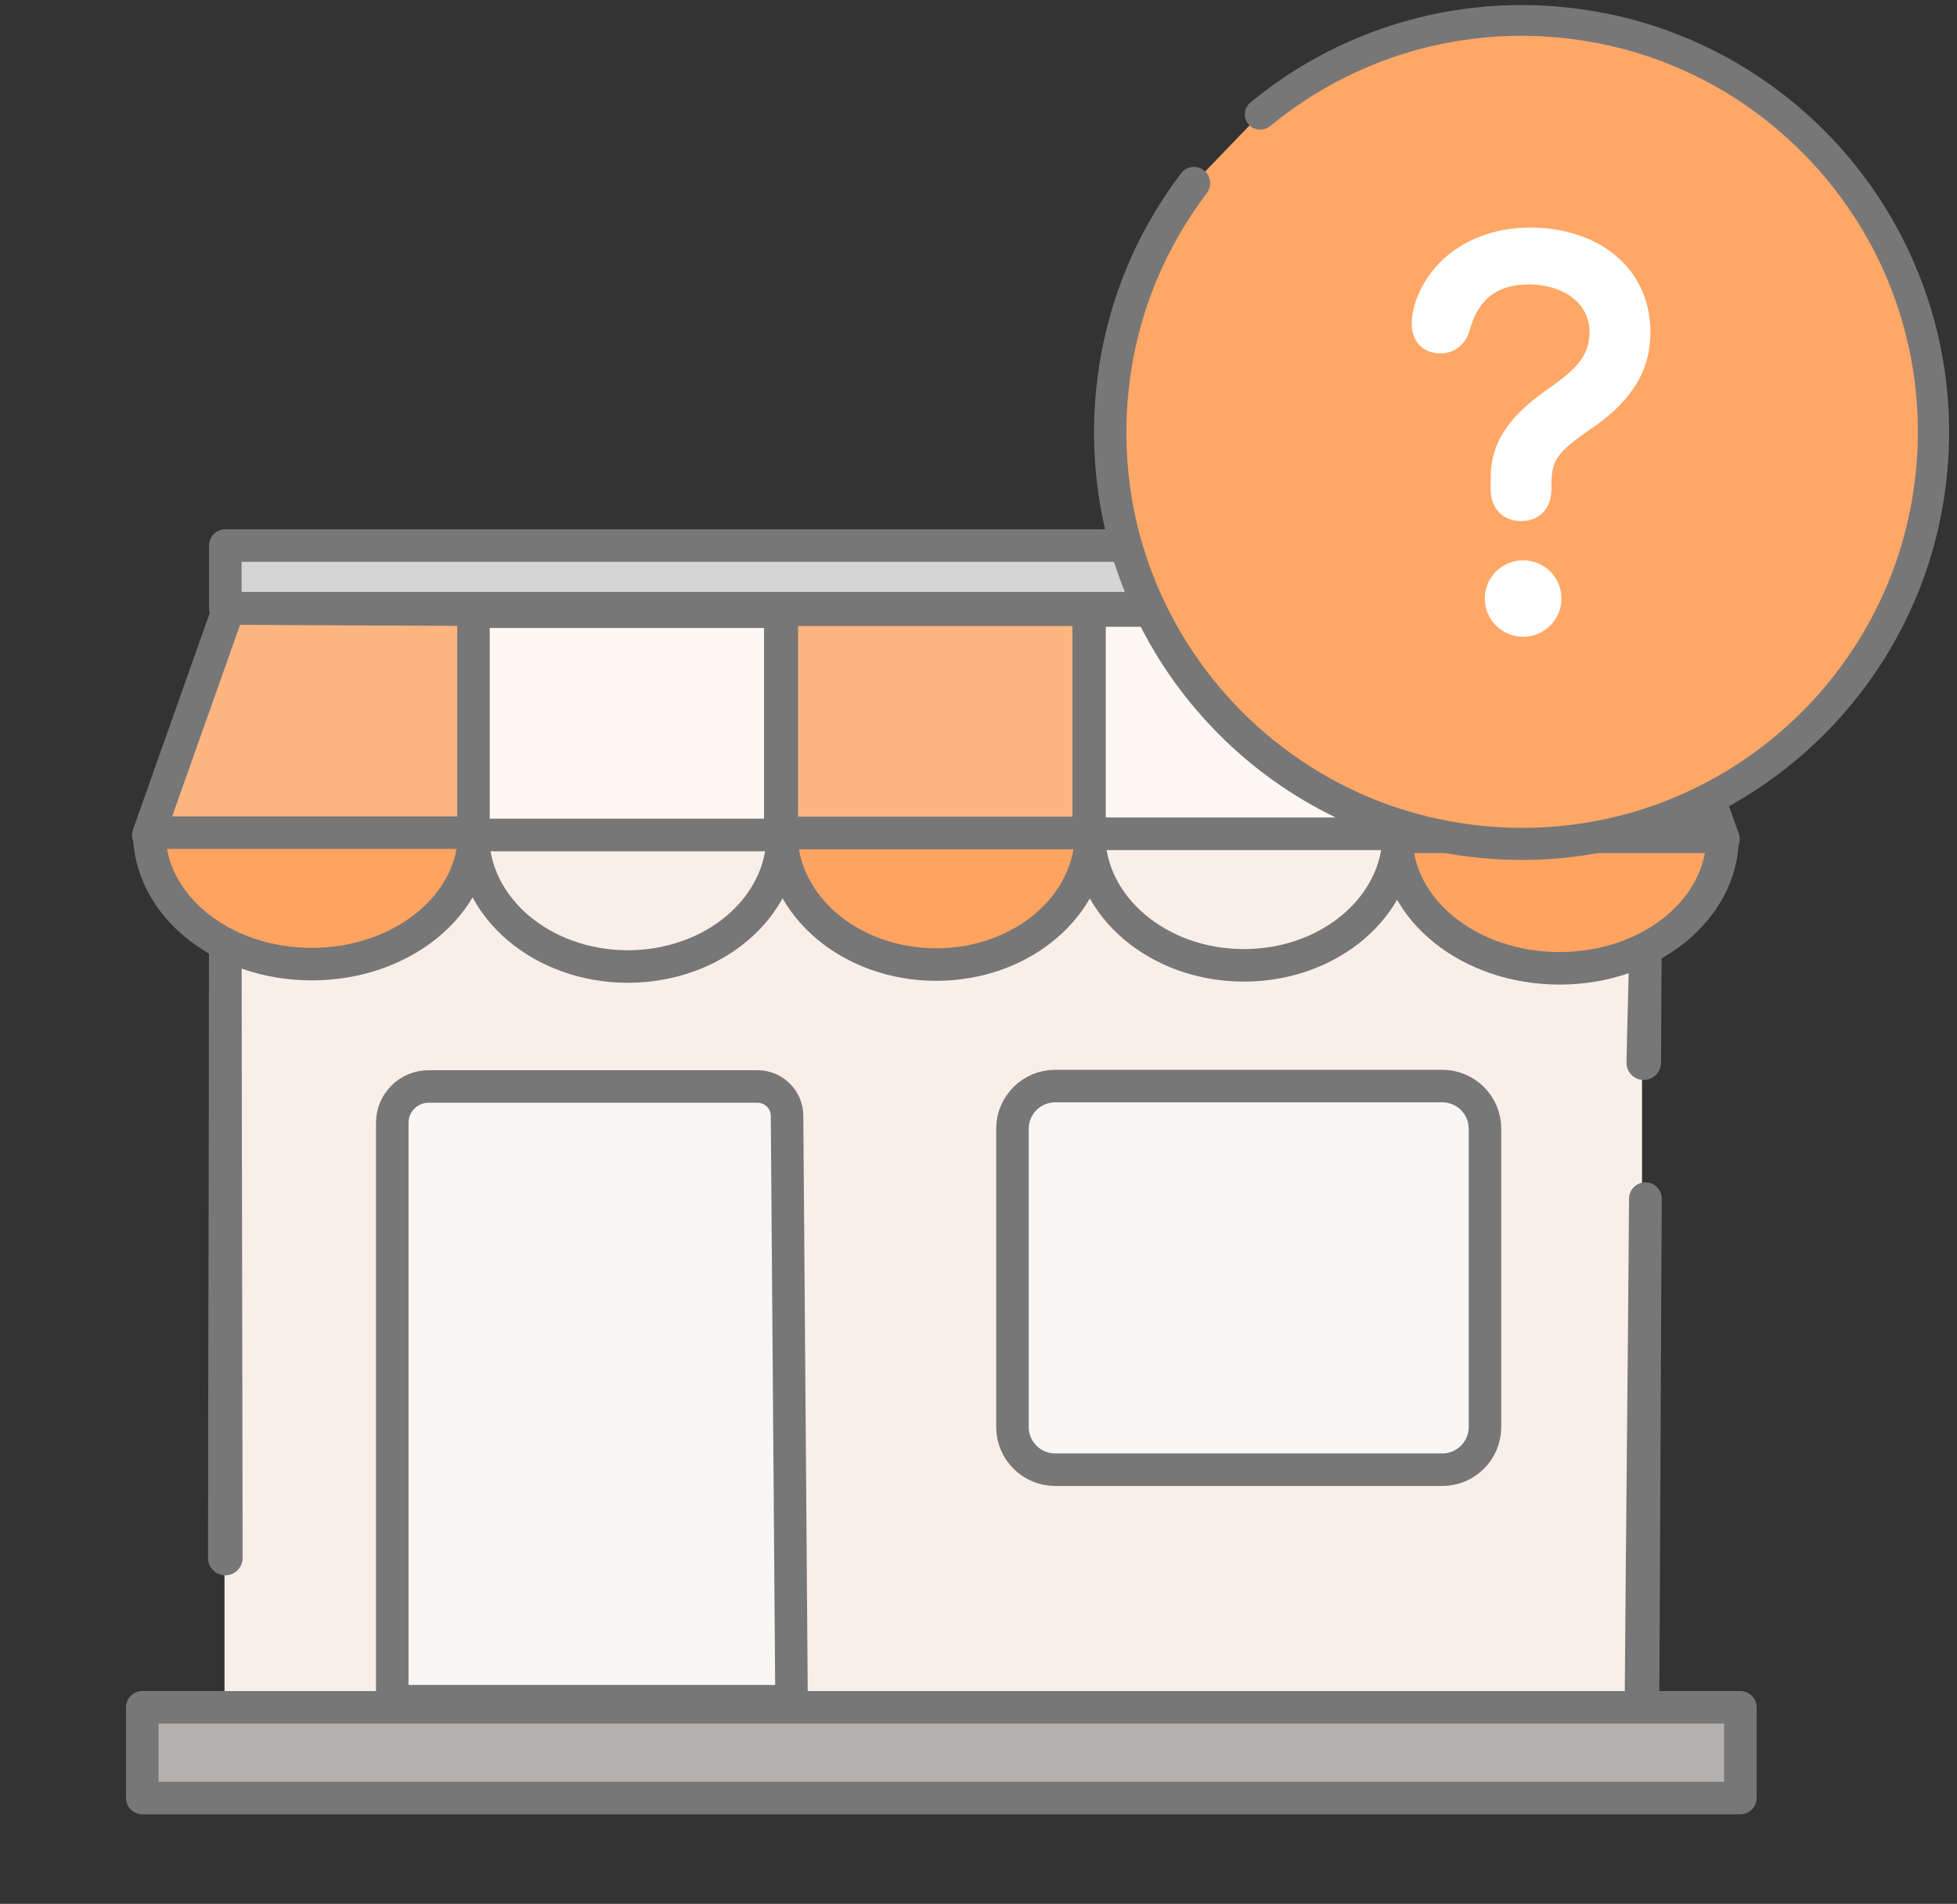 <?xml version="1.0" encoding="UTF-8" standalone="no"?>
<!DOCTYPE svg PUBLIC "-//W3C//DTD SVG 1.1//EN" "http://www.w3.org/Graphics/SVG/1.1/DTD/svg11.dtd">
<!-- Created with Vectornator (http://vectornator.io/) -->
<svg height="100%" stroke-miterlimit="10" style="fill-rule:nonzero;clip-rule:evenodd;stroke-linecap:round;stroke-linejoin:round;" version="1.1" viewBox="0 0 1052.73 1024" width="100%" xml:space="preserve" xmlns="http://www.w3.org/2000/svg" xmlns:vectornator="http://vectornator.io" xmlns:xlink="http://www.w3.org/1999/xlink">
<rect x="0" y="0" width="1052.73" height="1024" fill="#333333" stroke="none"/>
<defs/>
<clipPath id="ArtboardFrame">
<rect height="1024" width="1052.73" x="0" y="0"/>
</clipPath>
<g clip-path="url(#ArtboardFrame)" id="Capa-2" vectornator:layerName="Capa 2" visibility="hidden">
<path d="M-9.09495e-13 0L2746 0L2746 1113L735.623 1113L-9.09495e-13 1113L-9.09495e-13 0Z" fill="#454545" fill-rule="nonzero" opacity="1" stroke="#084444" stroke-linecap="butt" stroke-linejoin="round" stroke-width="0.746" vectornator:layerName="Rectángulo 1"/>
</g>
<g id="Capa-3" opacity="0.1" vectornator:layerName="Capa 3"/>
<g id="Capa-4" vectornator:layerName="Capa 4">
<path d="M120.769 479.011L120.769 916.933L883.307 916.933L883.307 479.011" fill="#faefe8" fill-rule="nonzero" opacity="1" stroke="none" vectornator:layerName="Curva 1"/>
<path d="M211.015 915.027L211.015 603.912C211.015 593.125 219.76 584.382 230.546 584.382L407.522 584.382C416.212 584.382 423.31 591.426 423.377 600.115L425.798 915.027L211.015 915.027Z" fill="#f8f7f5" fill-rule="nonzero" opacity="1" stroke="#777777" stroke-linecap="butt" stroke-linejoin="round" stroke-width="17.5" vectornator:layerName="Curva 3"/>
<path d="M544.637 607.118C544.637 594.435 554.919 584.153 567.603 584.153L775.851 584.153C788.535 584.153 798.815 594.435 798.815 607.118L798.815 767.533C798.815 780.216 788.535 790.498 775.851 790.498L567.603 790.498C554.919 790.498 544.637 780.216 544.637 767.533L544.637 607.118Z" fill="#f8f7f5" fill-rule="nonzero" opacity="1" stroke="#777777" stroke-linecap="butt" stroke-linejoin="round" stroke-width="17.5" vectornator:layerName="Rectángulo 1"/>
<path d="M76.53 918.309L936.2 918.309L936.2 967.102L76.53 967.102L76.53 918.309Z" fill="#b3b0ae" fill-rule="nonzero" opacity="1" stroke="#777777" stroke-linecap="butt" stroke-linejoin="round" stroke-width="17.5" vectornator:layerName="Rectángulo 2"/>
<path d="M883.81 329.574L927.115 451.396L751.278 450.295L750.319 330.196L883.81 329.574Z" fill="#d5d5d5" fill-rule="nonzero" opacity="1" stroke="#777777" stroke-linecap="butt" stroke-linejoin="round" stroke-width="17.5" vectornator:layerName="Curva 4"/>
<path d="M586.081 328.39L751.135 328.39L751.135 448.531L586.081 448.531L586.081 328.39Z" fill="#fff7f2" fill-rule="nonzero" opacity="1" stroke="#777777" stroke-linecap="butt" stroke-linejoin="round" stroke-width="17.5" vectornator:layerName="Rectángulo 3"/>
<path d="M751.152 450.111L926.627 450.111C926.627 489.166 887.342 520.827 838.889 520.827C790.437 520.827 751.152 489.166 751.152 450.111Z" fill="#ffa361" fill-rule="nonzero" opacity="1" stroke="#777777" stroke-linecap="butt" stroke-linejoin="round" stroke-width="17.5" vectornator:layerName="Óvalo 6"/>
<path d="M122.949 327.313L79.791 449.134L255.021 448.034L255.977 327.934L122.949 327.313Z" fill="#ffb580" fill-rule="nonzero" opacity="1" stroke="#777777" stroke-linecap="butt" stroke-linejoin="round" stroke-width="17.5" vectornator:layerName="Curva 5"/>
<path d="M255.147 447.85L80.282 447.85C80.282 486.905 119.427 518.566 167.714 518.566C216.002 518.566 255.147 486.905 255.147 447.85Z" fill="#ffa361" fill-rule="nonzero" opacity="1" stroke="#777777" stroke-linecap="butt" stroke-linejoin="round" stroke-width="17.5" vectornator:layerName="Óvalo 7"/>
<path d="M585.781 448.509L752.448 448.509C752.448 487.564 715.138 519.225 669.114 519.225C623.09 519.225 585.781 487.564 585.781 448.509Z" fill="#faefe8" fill-rule="nonzero" opacity="1" stroke="#777777" stroke-linecap="butt" stroke-linejoin="round" stroke-width="17.5" vectornator:layerName="Óvalo 8"/>
<path d="M420.586 327.963L585.639 327.963L585.639 448.103L420.586 448.103L420.586 327.963Z" fill="#ffb580" fill-rule="nonzero" opacity="1" stroke="#777777" stroke-linecap="butt" stroke-linejoin="round" stroke-width="17.5" vectornator:layerName="Rectángulo 4"/>
<path d="M420.285 448.082L586.953 448.082C586.953 487.137 549.643 518.798 503.619 518.798C457.595 518.798 420.285 487.137 420.285 448.082Z" fill="#ffa361" fill-rule="nonzero" opacity="1" stroke="#777777" stroke-linecap="butt" stroke-linejoin="round" stroke-width="17.5" vectornator:layerName="Óvalo 9"/>
<path d="M254.699 329.018L419.752 329.018L419.752 449.158L254.699 449.158L254.699 329.018Z" fill="#fff7f2" fill-rule="nonzero" opacity="1" stroke="#777777" stroke-linecap="butt" stroke-linejoin="round" stroke-width="17.5" vectornator:layerName="Rectángulo 5"/>
<path d="M254.398 449.137L421.066 449.137C421.066 488.192 383.756 519.853 337.732 519.853C291.708 519.853 254.398 488.192 254.398 449.137Z" fill="#faefe8" fill-rule="nonzero" opacity="1" stroke="#777777" stroke-linecap="butt" stroke-linejoin="round" stroke-width="17.5" vectornator:layerName="Óvalo 10"/>
<path d="M121.213 293.426L884.216 293.426L884.216 327.134L121.213 327.134L121.213 293.426Z" fill="#d5d5d5" fill-rule="nonzero" opacity="1" stroke="#777777" stroke-linecap="butt" stroke-linejoin="round" stroke-width="17.5" vectornator:layerName="Rectángulo 6"/>
<g opacity="1" vectornator:layerName="Línea 1">
<path d="M885.188 635.938C880.329 635.904 876.346 639.829 876.312 644.688C875.672 733.782 874.675 822.874 874 911.969C873.965 917.1 878.118 921.278 883.25 921.312C888.382 921.347 892.559 917.226 892.594 912.094C893.131 822.998 893.365 733.908 893.938 644.812C893.971 639.954 890.046 635.97 885.188 635.938Z" fill="#777777" stroke="none"/>
</g>
<g opacity="1" vectornator:layerName="Línea 3">
<path d="M885.25 503.219C880.392 503.145 876.418 507.017 876.344 511.875C876.007 531.741 875.31 551.573 874.938 571.438C874.859 576.569 878.931 580.797 884.062 580.875C889.194 580.953 893.422 576.881 893.5 571.75C893.734 551.883 893.637 531.992 893.906 512.125C893.98 507.267 890.108 503.293 885.25 503.219Z" fill="#777777" stroke="none"/>
</g>
<g opacity="1" vectornator:layerName="Línea 2">
<path d="M121.219 503.188C116.36 503.188 112.406 507.141 112.406 512C112.372 620.669 111.975 729.331 111.906 838C111.906 843.132 116.087 847.313 121.219 847.312C126.351 847.312 130.5 843.132 130.5 838C130.431 729.331 130.034 620.669 130 512C130 507.141 126.077 503.188 121.219 503.188Z" fill="#777777" stroke="none"/>
</g>
<g opacity="1" vectornator:layerName="Óvalo 11">
<path d="M677.898 61.487C720.603 26.325 776.456 7.021 835.96 11.69C957.886 21.257 1048.97 127.853 1039.4 249.778C1029.84 371.703 923.24 462.788 801.314 453.221C679.389 443.654 588.305 337.058 597.872 215.132C601.323 171.149 617.401 131.18 642.27 98.501" fill="#ffa766" fill-rule="nonzero" stroke="none"/>
<path d="M821.281 2.75C798.935 2.468 776.538 5.475 755.062 11.656C733.053 17.992 711.995 27.66 692.844 40.219C685.853 44.803 679.177 49.797 672.688 55.062C669.142 57.939 668.593 63.142 671.469 66.688C674.345 70.233 679.548 70.782 683.094 67.906C689.151 62.993 695.413 58.34 701.938 54.062C719.707 42.414 739.236 33.406 759.656 27.531C779.58 21.799 800.333 19.017 821.062 19.281C844.941 19.586 868.756 23.852 891.219 31.969C948.194 52.557 994.385 97.485 1016.72 153.781C1026.23 177.744 1031.29 203.349 1031.66 229.125C1032.04 256.062 1027.35 283.071 1017.75 308.25C1007.53 335.067 991.798 359.72 971.844 380.344C951.261 401.617 926.27 418.571 898.844 429.719C873.349 440.081 845.892 445.359 818.375 445.281C791.483 445.205 764.633 440.11 739.656 430.125C717.289 421.183 696.502 408.365 678.406 392.469C661.346 377.483 646.665 359.764 635.156 340.188C625.281 323.389 617.722 305.256 612.781 286.406C601.098 241.829 604.398 193.631 622.031 151.062C629.028 134.172 638.263 118.347 649.25 103.75C652.149 99.897 651.384 94.431 647.531 91.531C643.678 88.632 638.181 89.397 635.281 93.25C622.869 109.75 612.573 127.72 604.906 146.906C585.801 194.723 583.291 248.661 597.969 298.031C603.612 317.014 611.741 335.286 622.062 352.188C634.861 373.146 651.006 392.035 669.719 407.938C689.594 424.828 712.368 438.298 736.75 447.562C763.343 457.667 791.839 462.723 820.281 462.531C849.995 462.331 879.581 456.296 907 444.844C935.936 432.758 962.317 414.719 984.094 392.156C1006.05 369.405 1023.24 342.158 1034.22 312.5C1044.55 284.595 1049.31 254.732 1048.38 225C1047.5 197.276 1041.53 169.75 1030.84 144.156C1020.66 119.78 1006.27 97.207 988.469 77.688C963.443 50.246 931.791 28.981 896.844 16.375C872.643 7.645 847.002 3.074 821.281 2.75Z" fill="#777777" stroke="none"/>
</g>
<path d="M818.344 275.134C825.952 275.134 829.43 269.917 829.43 262.961L829.43 259.266C829.647 244.919 834.755 238.941 852.148 226.986C870.841 214.378 882.687 199.814 882.687 178.837C882.687 146.232 856.164 127.537 823.126 127.537C798.563 127.537 777.043 139.167 767.805 160.143C765.522 165.252 764.544 170.252 764.544 174.381C764.544 180.576 768.131 184.924 774.761 184.924C780.304 184.924 783.999 181.663 785.63 176.338C791.172 155.687 804.867 147.862 822.366 147.862C843.562 147.862 860.188 159.817 860.188 178.729C860.188 194.271 850.518 202.966 836.604 212.748C819.54 224.595 807.041 237.311 807.041 256.44L807.041 263.287C807.041 270.243 810.845 275.134 818.344 275.134ZM819.273 337.373C827.968 337.373 834.816 330.417 834.816 321.94C834.816 313.353 827.968 306.506 819.273 306.506C810.796 306.506 803.84 313.353 803.84 321.94C803.84 330.417 810.796 337.373 819.273 337.373Z" fill="#ffffff" fill-rule="nonzero" opacity="1" stroke="#ffffff" stroke-linecap="round" stroke-linejoin="round" stroke-width="10.268" vectornator:layerName="Curva 6"/>
</g>
</svg>
